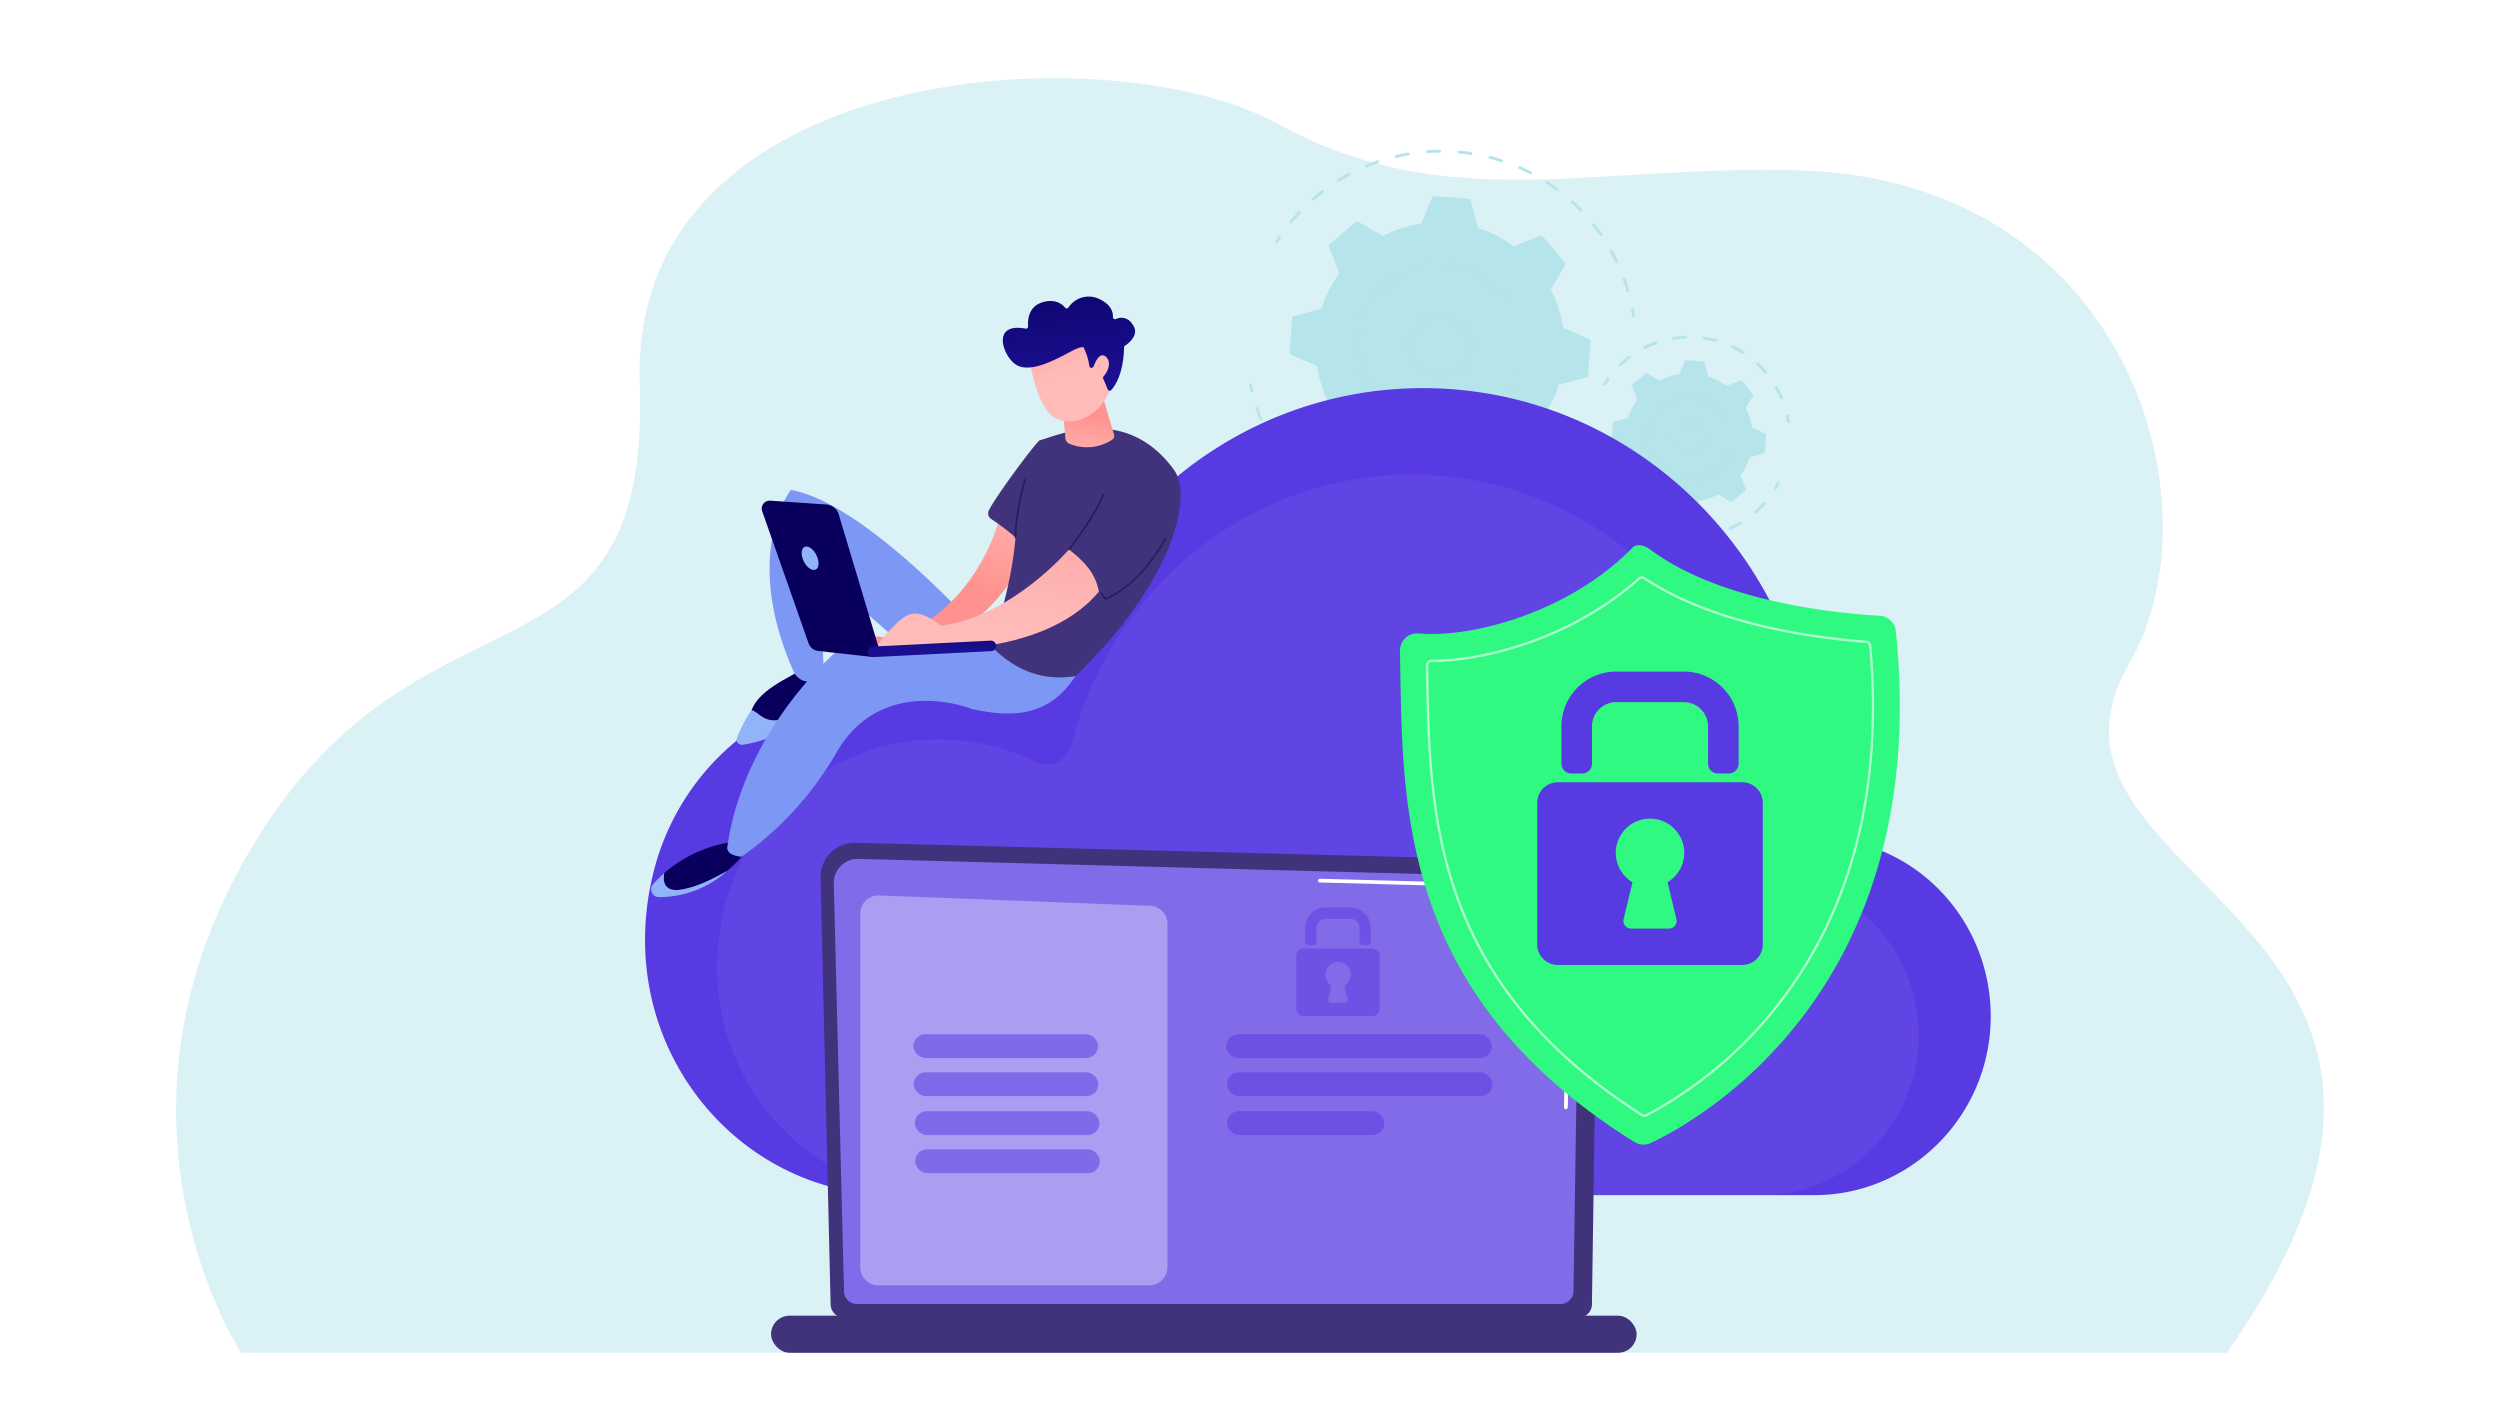 <svg xmlns="http://www.w3.org/2000/svg" xmlns:xlink="http://www.w3.org/1999/xlink" width="523" height="295" viewBox="0 0 523 295">
  <defs>
    <filter id="Rectángulo_34122" x="0" y="0" width="523" height="295" filterUnits="userSpaceOnUse">
      <feOffset dy="3" input="SourceAlpha"/>
      <feGaussianBlur stdDeviation="3" result="blur"/>
      <feFlood flood-opacity="0.161"/>
      <feComposite operator="in" in2="blur"/>
      <feComposite in="SourceGraphic"/>
    </filter>
    <linearGradient id="linear-gradient" x1="5.381" y1="0.417" x2="6.04" y2="1.226" gradientUnits="objectBoundingBox">
      <stop offset="0" stop-color="#09005d"/>
      <stop offset="1" stop-color="#1a0f91"/>
    </linearGradient>
    <linearGradient id="linear-gradient-2" x1="7.783" y1="0.26" x2="9.144" y2="1.995" xlink:href="#linear-gradient"/>
    <linearGradient id="linear-gradient-3" x1="1.61" y1="0.212" x2="1.158" y2="0.899" gradientUnits="objectBoundingBox">
      <stop offset="0" stop-color="#febbba"/>
      <stop offset="1" stop-color="#ff928e"/>
    </linearGradient>
    <linearGradient id="linear-gradient-4" x1="0.755" y1="0.791" x2="1.452" y2="-1.379" xlink:href="#linear-gradient-3"/>
    <linearGradient id="linear-gradient-5" x1="-2.192" y1="1.062" x2="-2.081" y2="0.1" xlink:href="#linear-gradient-3"/>
    <linearGradient id="linear-gradient-6" x1="-0.618" y1="0.82" x2="-0.929" y2="-0.114" xlink:href="#linear-gradient-3"/>
    <linearGradient id="linear-gradient-7" x1="-0.349" y1="-0.467" x2="-0.172" y2="0.954" xlink:href="#linear-gradient"/>
    <linearGradient id="linear-gradient-8" x1="-8.072" y1="2.058" x2="-9.545" y2="-0.895" xlink:href="#linear-gradient-3"/>
    <linearGradient id="linear-gradient-9" x1="3.36" y1="0.5" x2="4.36" y2="0.5" xlink:href="#linear-gradient"/>
    <linearGradient id="linear-gradient-10" x1="2.391" y1="-0.604" x2="1.651" y2="0.973" xlink:href="#linear-gradient"/>
  </defs>
  <g id="Grupo_84783" data-name="Grupo 84783" transform="translate(-1746 7155)">
    <g transform="matrix(1, 0, 0, 1, 1746, -7155)" filter="url(#Rectángulo_34122)">
      <rect id="Rectángulo_34122-2" data-name="Rectángulo 34122" width="505" height="277" rx="20" transform="translate(9 6)" fill="#fff"/>
    </g>
    <g id="Grupo_82934" data-name="Grupo 82934" transform="translate(1447.176 -7578.677)">
      <g id="Grupo_82935" data-name="Grupo 82935" transform="translate(335.67 440.034)">
        <path id="Trazado_120718" data-name="Trazado 120718" d="M242.831,472.556s-32.449-49.094,2.891-106.854,82.806-28.713,80.508-95.94,98.1-73.747,133.573-54.254,66.8,8.326,109.177,9.686c68.725,2.205,87.963,70.017,68.909,103.018-27.035,46.823,84.693,52.329,20.379,144.343Z" transform="translate(-229.229 -205.912)" fill="#daf1f5"/>
      </g>
      <g id="Grupo_82922" data-name="Grupo 82922" transform="translate(560.136 455)">
        <g id="Grupo_82917" data-name="Grupo 82917" transform="translate(0 0)">
          <g id="Grupo_82914" data-name="Grupo 82914" transform="translate(0 48.872)">
            <path id="Trazado_120810" data-name="Trazado 120810" d="M2365.189,1113.9a.3.3,0,0,1-.266-.452q.294-.529.57-1.064a.3.3,0,1,1,.541.279q-.281.544-.579,1.08A.3.3,0,0,1,2365.189,1113.9Z" transform="translate(-2289.389 -1101.688)" fill="#b5e4eb"/>
            <path id="Trazado_120811" data-name="Trazado 120811" d="M1583.171,1078.528q-.27,0-.539,0a.3.3,0,0,1,0-.608h0c.787.011,1.582,0,2.368-.038a.309.309,0,0,1,.318.29.3.3,0,0,1-.29.318C1584.417,1078.514,1583.79,1078.528,1583.171,1078.528Zm-4.4-.237-.033,0c-.795-.086-1.6-.2-2.381-.328a.3.3,0,0,1,.1-.6c.774.13,1.563.239,2.346.323a.3.3,0,0,1-.032.607Zm10.114-.163a.3.3,0,0,1-.042-.606c.779-.11,1.564-.244,2.334-.4a.3.3,0,0,1,.12.6c-.782.158-1.579.294-2.369.405A.288.288,0,0,1,1588.881,1078.128Zm-16.265-.984a.306.306,0,0,1-.079-.01c-.771-.206-1.546-.437-2.3-.688a.3.3,0,0,1,.191-.578c.746.247,1.509.475,2.268.678a.3.3,0,0,1-.078.6Zm22.376-.364a.3.3,0,0,1-.088-.6c.754-.229,1.509-.482,2.245-.753a.3.3,0,1,1,.21.571c-.747.275-1.514.533-2.279.765A.305.305,0,0,1,1594.992,1076.78Zm-28.28-1.711a.3.3,0,0,1-.123-.026c-.731-.322-1.461-.67-2.169-1.034a.3.3,0,1,1,.278-.541c.7.358,1.416.7,2.137,1.018a.3.3,0,0,1-.123.583Zm34.111-.561a.3.3,0,0,1-.132-.579c.708-.341,1.415-.708,2.1-1.091a.3.3,0,0,1,.3.532c-.7.389-1.416.761-2.135,1.107A.3.3,0,0,1,1600.823,1074.508Zm-39.622-2.4a.3.3,0,0,1-.164-.048c-.672-.431-1.339-.887-1.984-1.356a.3.3,0,1,1,.358-.492c.635.462,1.292.911,1.954,1.336a.3.3,0,0,1-.165.56Zm45.033-.748a.3.3,0,0,1-.173-.555c.647-.447,1.29-.918,1.91-1.4a.3.3,0,1,1,.374.48c-.63.49-1.282.969-1.939,1.423A.3.3,0,0,1,1606.234,1071.363Zm-50.022-3.025a.3.3,0,0,1-.2-.076c-.6-.527-1.185-1.08-1.752-1.645a.3.3,0,1,1,.429-.431c.559.556,1.14,1.1,1.727,1.62a.3.3,0,0,1-.2.532Zm54.889-.913a.3.3,0,0,1-.209-.526c.573-.54,1.136-1.1,1.675-1.674a.3.3,0,1,1,.443.418c-.547.579-1.119,1.151-1.7,1.7A.3.3,0,0,1,1611.1,1067.425Zm-59.246-3.579a.3.3,0,0,1-.234-.11c-.51-.612-1.009-1.248-1.484-1.891a.3.3,0,1,1,.49-.362c.468.633.959,1.26,1.462,1.863a.3.3,0,0,1-.234.5Zm63.458-1.048a.3.3,0,0,1-.24-.491c.485-.623.955-1.265,1.4-1.91a.3.3,0,0,1,.5.345c-.451.655-.929,1.308-1.421,1.939A.3.3,0,0,1,1615.314,1062.8Zm-67.083-4.053a.3.3,0,0,1-.261-.148c-.412-.687-.808-1.392-1.176-2.1a.3.3,0,1,1,.539-.282c.363.694.753,1.389,1.159,2.065a.3.3,0,0,1-.261.461Zm-2.8-5.6a.3.3,0,0,1-.282-.19c-.3-.741-.583-1.5-.838-2.253a.3.3,0,1,1,.577-.195c.251.742.529,1.488.826,2.219a.3.3,0,0,1-.282.419Z" transform="translate(-1542.965 -1045.371)" fill="#b5e4eb"/>
            <path id="Trazado_120812" data-name="Trazado 120812" d="M1530.124,997.541a.3.3,0,0,1-.3-.235q-.14-.6-.262-1.2a.3.3,0,0,1,.6-.121q.12.591.259,1.179a.3.3,0,0,1-.227.366A.318.318,0,0,1,1530.124,997.541Z" transform="translate(-1529.559 -995.744)" fill="#b5e4eb"/>
          </g>
          <g id="Grupo_82915" data-name="Grupo 82915" transform="translate(5.419)">
            <path id="Trazado_120813" data-name="Trazado 120813" d="M1589.826,655.919a.3.3,0,0,1-.257-.466q.326-.517.668-1.027a.3.3,0,1,1,.505.339q-.338.5-.659,1.012A.3.3,0,0,1,1589.826,655.919Z" transform="translate(-1589.522 -636.279)" fill="#b5e4eb"/>
            <path id="Trazado_120814" data-name="Trazado 120814" d="M1694.617,484.833a.3.3,0,0,1-.292-.219c-.232-.793-.493-1.589-.774-2.366a.3.3,0,1,1,.572-.207c.286.789.55,1.6.786,2.4a.3.3,0,0,1-.292.39Zm-2.358-6.142a.3.3,0,0,1-.275-.172c-.359-.746-.745-1.49-1.148-2.21a.3.3,0,1,1,.531-.3c.409.73.8,1.485,1.165,2.243a.3.3,0,0,1-.274.436Zm-3.323-5.678a.3.3,0,0,1-.25-.13c-.473-.676-.975-1.347-1.49-1.995a.3.3,0,1,1,.476-.379c.523.658,1.032,1.339,1.512,2.025a.3.3,0,0,1-.249.479Zm-64.752-2.656a.3.3,0,0,1-.234-.5c.534-.643,1.1-1.28,1.673-1.894a.3.3,0,1,1,.444.417c-.568.6-1.122,1.233-1.648,1.866A.3.3,0,0,1,1624.184,470.358Zm60.559-2.414a.3.3,0,0,1-.218-.092c-.573-.591-1.174-1.174-1.787-1.732a.3.3,0,1,1,.41-.45c.622.567,1.232,1.158,1.813,1.758a.3.3,0,0,1-.218.516Zm-55.965-2.295a.3.3,0,0,1-.2-.533c.633-.553,1.29-1.093,1.954-1.6a.3.3,0,1,1,.372.482c-.654.5-1.3,1.036-1.925,1.581A.3.3,0,0,1,1628.778,465.649Zm51.021-2.041a.3.3,0,0,1-.181-.06c-.663-.493-1.35-.971-2.042-1.421a.3.3,0,1,1,.332-.51c.7.457,1.4.943,2.073,1.443a.3.3,0,0,1-.182.549Zm-45.734-1.878a.3.3,0,0,1-.161-.562c.712-.443,1.447-.87,2.186-1.269a.3.3,0,1,1,.289.535c-.728.393-1.453.814-2.154,1.25A.3.3,0,0,1,1634.065,461.73Zm40.153-1.6a.3.3,0,0,1-.139-.034c-.734-.378-1.489-.739-2.246-1.071a.3.3,0,0,1,.245-.557c.768.338,1.535.7,2.28,1.088a.3.3,0,0,1-.14.575Zm-34.3-1.411a.3.3,0,0,1-.117-.585c.773-.321,1.568-.623,2.363-.9a.3.3,0,0,1,.2.575c-.783.27-1.567.568-2.328.884A.306.306,0,0,1,1639.915,458.717Zm28.233-1.12a.3.3,0,0,1-.094-.015c-.785-.255-1.59-.488-2.39-.694a.3.3,0,0,1,.151-.59c.813.21,1.629.447,2.426.705a.3.3,0,0,1-.094.594Zm-21.973-.9a.3.3,0,0,1-.069-.6c.818-.193,1.652-.362,2.477-.5a.3.3,0,0,1,.1.6c-.813.139-1.634.306-2.44.5A.311.311,0,0,1,1646.174,456.694Zm15.573-.614a.3.3,0,0,1-.046,0c-.817-.125-1.648-.227-2.472-.3a.3.3,0,1,1,.055-.606c.835.076,1.679.179,2.508.306a.3.3,0,0,1-.046.6Zm-9.069-.373a.3.3,0,0,1-.021-.608c.836-.059,1.685-.092,2.525-.1h0a.3.3,0,0,1,0,.609c-.828.007-1.665.04-2.488.1Z" transform="translate(-1620.774 -455)" fill="#b5e4eb"/>
            <path id="Trazado_120815" data-name="Trazado 120815" d="M2414.223,824.218a.3.3,0,0,1-.3-.257q-.093-.6-.2-1.19a.3.3,0,1,1,.6-.112q.112.6.207,1.208a.3.3,0,0,1-.254.348A.321.321,0,0,1,2414.223,824.218Z" transform="translate(-2339.224 -789.205)" fill="#b5e4eb"/>
          </g>
          <g id="Grupo_82916" data-name="Grupo 82916" transform="translate(8.449 9.723)">
            <path id="Trazado_120816" data-name="Trazado 120816" d="M1686.051,592.961a.489.489,0,0,0-.292-.486l-5.455-2.37a25.907,25.907,0,0,0-2.6-7.981l3.01-5.125a.488.488,0,0,0-.05-.565l-4.637-5.421a.489.489,0,0,0-.551-.137l-5.529,2.18a25.908,25.908,0,0,0-7.483-3.8l-1.5-5.756a.489.489,0,0,0-.435-.364l-7.112-.554a.488.488,0,0,0-.486.292l-2.37,5.455a25.909,25.909,0,0,0-7.981,2.6l-5.125-3.01a.488.488,0,0,0-.565.05l-5.421,4.637a.488.488,0,0,0-.137.551l2.18,5.529a25.907,25.907,0,0,0-3.8,7.482l-5.756,1.5a.488.488,0,0,0-.364.435l-.554,7.112a.488.488,0,0,0,.292.486l5.455,2.37a25.9,25.9,0,0,0,2.6,7.981l-3.01,5.125a.489.489,0,0,0,.05.565l4.637,5.421a.488.488,0,0,0,.551.137l5.529-2.18a25.9,25.9,0,0,0,7.483,3.8l1.5,5.756a.488.488,0,0,0,.435.364l7.112.554a.489.489,0,0,0,.486-.292l2.369-5.454a25.907,25.907,0,0,0,7.981-2.6l5.125,3.01a.488.488,0,0,0,.565-.05l5.421-4.637a.489.489,0,0,0,.137-.551l-2.18-5.529a25.909,25.909,0,0,0,3.8-7.483l5.756-1.5a.488.488,0,0,0,.364-.435Z" transform="translate(-1623.044 -562.58)" fill="#b5e4eb"/>
            <path id="Trazado_120817" data-name="Trazado 120817" d="M1903.289,849.6a6.81,6.81,0,1,1,1.16-.1A6.875,6.875,0,0,1,1903.289,849.6Zm.027-12.671a5.937,5.937,0,0,0-1,.086,5.878,5.878,0,1,0,4.387,1h0A5.835,5.835,0,0,0,1903.316,836.927Z" transform="translate(-1871.799 -811.301)" fill="#b5e4eb" opacity="0.7"/>
            <path id="Trazado_120818" data-name="Trazado 120818" d="M1792.131,751q-.7,0-1.4-.055a17.672,17.672,0,0,1-16.3-17.587q0-.7.055-1.4a17.669,17.669,0,0,1,31.042-10.113,17.772,17.772,0,0,1,2.13,3.1l-.8.434a16.848,16.848,0,0,0-2.021-2.941,16.756,16.756,0,0,0-29.439,9.59q-.052.667-.052,1.329a16.759,16.759,0,0,0,32.644,5.308l.866.29A17.681,17.681,0,0,1,1792.131,751Z" transform="translate(-1760.75 -701.823)" fill="#b5e4eb" opacity="0.7"/>
          </g>
        </g>
        <g id="Grupo_82921" data-name="Grupo 82921" transform="translate(71.33 38.901)">
          <g id="Grupo_82918" data-name="Grupo 82918" transform="translate(0 25.087)">
            <path id="Trazado_120819" data-name="Trazado 120819" d="M2744.924,1224.491a.3.3,0,0,1-.261-.459c.2-.345.4-.7.581-1.049a.3.3,0,1,1,.541.279c-.186.361-.387.724-.6,1.079A.3.3,0,0,1,2744.924,1224.491Z" transform="translate(-2706.134 -1217.412)" fill="#b5e4eb"/>
            <path id="Trazado_120820" data-name="Trazado 120820" d="M2354.706,1229.855h-.024a21.514,21.514,0,0,1-2.464-.339.3.3,0,1,1,.118-.6,20.778,20.778,0,0,0,2.394.33.3.3,0,0,1-.023.608Zm3.979-.065a.3.3,0,0,1-.033-.607,20.8,20.8,0,0,0,2.382-.408.3.3,0,1,1,.138.593,21.313,21.313,0,0,1-2.452.421Zm-10.223-1.409a.31.31,0,0,1-.115-.022,21.345,21.345,0,0,1-2.245-1.07.3.3,0,0,1,.294-.533,20.679,20.679,0,0,0,2.181,1.04.3.3,0,0,1-.115.586Zm16.415-.273a.3.3,0,0,1-.125-.582,20.512,20.512,0,0,0,2.145-1.114.3.3,0,1,1,.312.522,21.211,21.211,0,0,1-2.208,1.147A.3.3,0,0,1,2364.877,1228.108Zm-21.912-3.029a.3.3,0,0,1-.195-.071,21.451,21.451,0,0,1-1.813-1.7.3.3,0,1,1,.442-.419,20.811,20.811,0,0,0,1.761,1.654.3.3,0,0,1-.2.538Zm27.3-.459a.3.3,0,0,1-.2-.531l.179-.161a20.939,20.939,0,0,0,1.53-1.548.3.3,0,0,1,.455.4,21.5,21.5,0,0,1-1.574,1.594l-.183.166A.3.3,0,0,1,2370.261,1224.62Zm-31.538-4.353a.3.3,0,0,1-.257-.14,21.138,21.138,0,0,1-1.216-2.171.3.3,0,0,1,.547-.266,20.586,20.586,0,0,0,1.182,2.108.3.3,0,0,1-.092.42A.3.3,0,0,1,2338.723,1220.268Z" transform="translate(-2335.553 -1212.592)" fill="#b5e4eb"/>
            <path id="Trazado_120821" data-name="Trazado 120821" d="M2319.371,1164.785a.3.3,0,0,1-.294-.226c-.1-.4-.2-.8-.281-1.2a.3.3,0,0,1,.6-.121c.08.39.171.782.273,1.167a.3.3,0,0,1-.216.372A.317.317,0,0,1,2319.371,1164.785Z" transform="translate(-2318.79 -1162.992)" fill="#b5e4eb"/>
          </g>
          <g id="Grupo_82919" data-name="Grupo 82919" transform="translate(2.784)">
            <path id="Trazado_120822" data-name="Trazado 120822" d="M2349.892,983.833a.3.3,0,0,1-.257-.467c.218-.347.45-.692.688-1.025a.3.3,0,0,1,.5.354c-.231.324-.456.658-.668,1A.3.3,0,0,1,2349.892,983.833Z" transform="translate(-2349.588 -973.466)" fill="#b5e4eb"/>
            <path id="Trazado_120823" data-name="Trazado 120823" d="M2419.508,898.747a.3.3,0,0,1-.281-.185,20.359,20.359,0,0,0-1.055-2.13.3.3,0,0,1,.529-.3,21.212,21.212,0,0,1,1.086,2.194.3.3,0,0,1-.28.423Zm-3.32-5.368a.3.3,0,0,1-.231-.107q-.233-.274-.477-.541c-.372-.407-.763-.8-1.165-1.179a.3.3,0,0,1,.416-.445c.413.387.816.795,1.2,1.214q.251.275.491.557a.3.3,0,0,1-.232.5Zm-30.4-1.561a.3.3,0,0,1-.21-.524q.185-.176.374-.349c.475-.434.976-.851,1.487-1.239a.3.3,0,0,1,.368.484c-.5.378-.983.783-1.445,1.2q-.184.168-.364.34A.3.3,0,0,1,2385.791,891.818Zm25.633-2.58a.3.3,0,0,1-.162-.047,20.611,20.611,0,0,0-2.078-1.151.3.3,0,1,1,.263-.549,21.241,21.241,0,0,1,2.14,1.185.3.3,0,0,1-.163.562Zm-20.47-1.051a.3.3,0,0,1-.136-.577,21.272,21.272,0,0,1,2.251-.961.3.3,0,0,1,.206.573,20.6,20.6,0,0,0-2.187.933A.3.3,0,0,1,2390.954,888.187Zm14.688-1.473a.311.311,0,0,1-.079-.01,20.751,20.751,0,0,0-2.329-.477.3.3,0,0,1-.257-.345.3.3,0,0,1,.345-.257,21.353,21.353,0,0,1,2.4.491.3.3,0,0,1-.078.6Zm-8.676-.445a.3.3,0,0,1-.047-.6,21.412,21.412,0,0,1,2.435-.243.3.3,0,1,1,.025.608,20.8,20.8,0,0,0-2.366.236A.306.306,0,0,1,2396.966,886.269Z" transform="translate(-2382.242 -885.421)" fill="#b5e4eb"/>
            <path id="Trazado_120824" data-name="Trazado 120824" d="M2772.2,1069.337a.3.3,0,0,1-.3-.257c-.061-.393-.135-.79-.219-1.178a.3.3,0,1,1,.595-.128c.086.4.162.808.225,1.213a.3.3,0,0,1-.254.348A.316.316,0,0,1,2772.2,1069.337Z" transform="translate(-2733.524 -1051.074)" fill="#b5e4eb"/>
          </g>
          <g id="Grupo_82920" data-name="Grupo 82920" transform="translate(4.488 5.124)">
            <path id="Trazado_120825" data-name="Trazado 120825" d="M2400.811,957.726a.251.251,0,0,0-.15-.25l-2.8-1.217a13.3,13.3,0,0,0-1.334-4.1l1.546-2.632a.251.251,0,0,0-.026-.29l-2.382-2.784a.251.251,0,0,0-.283-.07l-2.84,1.12a13.311,13.311,0,0,0-3.844-1.953l-.769-2.957a.251.251,0,0,0-.223-.187l-3.653-.285a.251.251,0,0,0-.25.15l-1.217,2.8a13.3,13.3,0,0,0-4.1,1.334l-2.632-1.546a.251.251,0,0,0-.291.026l-2.784,2.382a.251.251,0,0,0-.07.283l1.12,2.84a13.308,13.308,0,0,0-1.953,3.844l-2.957.768a.251.251,0,0,0-.187.223l-.285,3.653a.251.251,0,0,0,.15.25l2.8,1.217a13.3,13.3,0,0,0,1.334,4.1l-1.546,2.632a.251.251,0,0,0,.026.29l2.382,2.785a.251.251,0,0,0,.283.07l2.84-1.12a13.3,13.3,0,0,0,3.844,1.953l.768,2.957a.251.251,0,0,0,.223.187l3.653.285a.251.251,0,0,0,.25-.15l1.217-2.8a13.306,13.306,0,0,0,4.1-1.334l2.633,1.546a.251.251,0,0,0,.29-.026l2.784-2.382a.251.251,0,0,0,.071-.283l-1.12-2.84a13.309,13.309,0,0,0,1.953-3.844l2.957-.768a.251.251,0,0,0,.187-.223Z" transform="translate(-2368.446 -942.12)" fill="#b5e4eb"/>
            <path id="Trazado_120826" data-name="Trazado 120826" d="M2510.171,1087.54a3.722,3.722,0,1,1,.634-.054A3.737,3.737,0,0,1,2510.171,1087.54Zm.012-6.507a2.795,2.795,0,1,0,1.612.513h0A2.781,2.781,0,0,0,2510.183,1081.033Z" transform="translate(-2493.996 -1067.646)" fill="#b5e4eb" opacity="0.7"/>
            <path id="Trazado_120827" data-name="Trazado 120827" d="M2453.119,1036.938q-.367,0-.737-.029a9.3,9.3,0,1,1,7.788-15.314l.078.092a9.372,9.372,0,0,1,.958,1.387l0,.006.012.022.021.038.012.021.036.066-.8.434a8.458,8.458,0,0,0-1.011-1.472h0a8.384,8.384,0,1,0,1.578,8.121l.866.29a9.305,9.305,0,0,1-8.8,6.339Z" transform="translate(-2436.999 -1011.455)" fill="#b5e4eb" opacity="0.7"/>
          </g>
        </g>
      </g>
      <g id="Grupo_82923" data-name="Grupo 82923" transform="translate(433.768 504.875)">
        <path id="Trazado_120828" data-name="Trazado 120828" d="M465.366,1347.35a51.654,51.654,0,0,1,73.008-34.931,6,6,0,0,0,8.468-4.005c9.155-36.384,41.374-63.263,79.719-63.263,45.468,0,82.327,37.792,82.327,84.412,0,1.237-.024,2.928-.045,4.55.161,3.486,1.646,4.966,3.862,5.338,17.814,1.9,31.814,16.959,32.591,35.531.892,21.325-16.036,38.993-36.853,38.993H515.886C482.923,1413.975,457.114,1382.57,465.366,1347.35Z" transform="translate(-463.815 -1245.151)" fill="#583ae2"/>
        <path id="Trazado_120829" data-name="Trazado 120829" d="M614.239,1515.159a46.12,46.12,0,0,1,65.187-31.189,5.353,5.353,0,0,0,7.561-3.576c8.174-32.486,36.942-56.485,71.178-56.485,40.6,0,73.507,33.744,73.507,75.369,0,1.1-.022,2.614-.041,4.063.144,3.113,1.469,4.434,3.448,4.766,15.906,1.7,28.406,15.142,29.1,31.724.8,19.04-14.318,34.815-32.905,34.815H659.347C629.915,1574.645,606.871,1546.606,614.239,1515.159Z" transform="translate(-597.775 -1405.822)" fill="#826be9" opacity="0.21"/>
      </g>
      <g id="Grupo_82928" data-name="Grupo 82928" transform="translate(460.13 599.985)">
        <path id="Trazado_120830" data-name="Trazado 120830" d="M828.755,2281.712a2.847,2.847,0,0,0,2.84,2.838H985.183a2.847,2.847,0,0,0,2.84-2.838l1.278-88.262a4.946,4.946,0,0,0-5.208-4.379l-150.1-3.884a7.157,7.157,0,0,0-7.344,7.32Z" transform="translate(-816.296 -2185.186)" fill="#40327b"/>
        <path id="Trazado_120831" data-name="Trazado 120831" d="M856.2,2308.889a2.7,2.7,0,0,0,2.687,2.687h147.232a2.7,2.7,0,0,0,2.687-2.687l1.206-80.125a6.612,6.612,0,0,0-6.932-6.452l-143.859-3.86a5.03,5.03,0,0,0-5.161,5.148Z" transform="translate(-840.94 -2215.084)" fill="#826be9"/>
        <g id="Grupo_82924" data-name="Grupo 82924" transform="translate(114.435 7.522)">
          <path id="Trazado_120832" data-name="Trazado 120832" d="M2364.3,2671.369h0a.394.394,0,0,1-.39-.4l.1-6.5a.394.394,0,0,1,.394-.388h0a.394.394,0,0,1,.39.4l-.1,6.5A.394.394,0,0,1,2364.3,2671.369Z" transform="translate(-2312.454 -2623.151)" fill="#fff"/>
          <path id="Trazado_120833" data-name="Trazado 120833" d="M1907.469,2291.822h-.006a.393.393,0,0,1-.388-.4l.365-24.888a4.675,4.675,0,0,0-1.334-3.5,6.578,6.578,0,0,0-4.352-1.485l-45.981-1.233a.394.394,0,0,1-.383-.4.377.377,0,0,1,.4-.383l45.953,1.233a7.23,7.23,0,0,1,4.9,1.7,5.435,5.435,0,0,1,1.576,4.073l-.365,24.9A.393.393,0,0,1,1907.469,2291.822Z" transform="translate(-1855.391 -2259.528)" fill="#fff"/>
        </g>
        <rect id="Rectángulo_34326" data-name="Rectángulo 34326" width="181.073" height="7.755" rx="3.878" transform="translate(181.073 106.691) rotate(180)" fill="#40327b"/>
        <path id="Trazado_120834" data-name="Trazado 120834" d="M969.336,2375.652H912.647a3.784,3.784,0,0,1-3.784-3.784v-74a3.785,3.785,0,0,1,3.929-3.782l56.688,2.169a3.784,3.784,0,0,1,3.64,3.782v71.826A3.784,3.784,0,0,1,969.336,2375.652Z" transform="translate(-890.196 -2283.068)" fill="#ab9df1"/>
        <g id="Grupo_82925" data-name="Grupo 82925" transform="translate(29.775 40.049)">
          <rect id="Rectángulo_34327" data-name="Rectángulo 34327" width="38.629" height="4.99" rx="2.495" fill="#583ae2" opacity="0.51"/>
          <rect id="Rectángulo_34328" data-name="Rectángulo 34328" width="38.629" height="4.99" rx="2.495" transform="translate(0.076 7.969)" fill="#583ae2" opacity="0.51"/>
          <rect id="Rectángulo_34329" data-name="Rectángulo 34329" width="38.629" height="4.99" rx="2.495" transform="translate(0.302 16.105)" fill="#583ae2" opacity="0.51"/>
          <rect id="Rectángulo_34330" data-name="Rectángulo 34330" width="38.629" height="4.99" rx="2.495" transform="translate(0.378 24.074)" fill="#583ae2" opacity="0.51"/>
        </g>
        <g id="Grupo_82927" data-name="Grupo 82927" transform="translate(95.217 13.551)">
          <rect id="Rectángulo_34331" data-name="Rectángulo 34331" width="55.537" height="4.99" rx="2.495" transform="translate(0 26.492)" fill="#583ae2" opacity="0.51"/>
          <rect id="Rectángulo_34332" data-name="Rectángulo 34332" width="55.537" height="4.99" rx="2.495" transform="translate(0.172 34.467)" fill="#583ae2" opacity="0.51"/>
          <rect id="Rectángulo_34333" data-name="Rectángulo 34333" width="32.908" height="4.99" rx="2.495" transform="translate(0.172 42.603)" fill="#583ae2" opacity="0.51"/>
          <g id="Grupo_82926" data-name="Grupo 82926" transform="translate(14.644)" opacity="0.51">
            <path id="Trazado_120835" data-name="Trazado 120835" d="M1841.671,2327.009h-.846a.76.76,0,0,1-.76-.76v-2.892a1.874,1.874,0,0,0-1.874-1.874h-5.242a1.874,1.874,0,0,0-1.874,1.874v2.892a.76.76,0,0,1-.76.76h-.846a.76.76,0,0,1-.76-.76v-2.892a4.241,4.241,0,0,1,4.241-4.241h5.242a4.241,4.241,0,0,1,4.241,4.241v2.892A.761.761,0,0,1,1841.671,2327.009Z" transform="translate(-1826.833 -2319.116)" fill="#583ae2"/>
            <path id="Trazado_120836" data-name="Trazado 120836" d="M1826.067,2403.874h-14.3a1.587,1.587,0,0,0-1.587,1.587v10.975a1.587,1.587,0,0,0,1.587,1.586h14.3a1.587,1.587,0,0,0,1.587-1.586v-10.975A1.587,1.587,0,0,0,1826.067,2403.874Zm-5.1,10.607a.588.588,0,0,1-.572.725h-2.949a.588.588,0,0,1-.572-.725l.688-2.865a2.651,2.651,0,1,1,2.716,0Z" transform="translate(-1810.18 -2395.298)" fill="#583ae2"/>
          </g>
        </g>
      </g>
      <g id="Grupo_82931" data-name="Grupo 82931" transform="translate(591.682 537.733)">
        <g id="Grupo_82929" data-name="Grupo 82929" transform="translate(0)">
          <path id="Trazado_120837" data-name="Trazado 120837" d="M1879.75,1389.815a3.607,3.607,0,0,1,2.788-.96c10.952.985,31.385-4.29,44.739-17.954.927-.949,2.617-.413,3.68.382,14.852,11.1,39.47,13.4,48.016,13.869a3.606,3.606,0,0,1,3.385,3.23c7.772,75.064-41.1,102.264-51.238,107.065a3.615,3.615,0,0,1-3.453-.2c-50.519-31.468-48.358-72.391-49.057-102.713A3.611,3.611,0,0,1,1879.75,1389.815Z" transform="translate(-1878.608 -1370.395)" fill="#2ff980"/>
          <path id="Trazado_120838" data-name="Trazado 120838" d="M1984.432,1555.527a1.2,1.2,0,0,1-.648-.189c-19.368-12.381-31.991-27.183-38.591-45.251-5.895-16.137-6.183-32.569-6.438-47.066l-.035-1.933a1.182,1.182,0,0,1,.341-.857,1.2,1.2,0,0,1,.86-.359h0c11.994,0,30-5.3,43.2-17.128a1.2,1.2,0,0,1,1.46-.105c14.508,9.627,35.2,12.43,46.249,13.244a1.192,1.192,0,0,1,1.1,1.09c2.567,29.289-3.525,54.056-18.106,73.613a86.909,86.909,0,0,1-28.852,24.811h0A1.193,1.193,0,0,1,1984.432,1555.527Zm.32-.569.112.219-.112-.219a86.4,86.4,0,0,0,28.682-24.667c14.508-19.458,20.567-44.111,18.011-73.276a.7.7,0,0,0-.649-.642c-11.093-.818-31.883-3.636-46.484-13.324a.7.7,0,0,0-.86.062c-13.3,11.919-31.442,17.253-43.52,17.253h0a.713.713,0,0,0-.519.213.692.692,0,0,0-.2.5l.035,1.933c.254,14.459.542,30.847,6.408,46.907,6.562,17.963,19.12,32.684,38.394,45A.709.709,0,0,0,1984.753,1554.958Z" transform="translate(-1933.288 -1435.928)" fill="#fff" opacity="0.61"/>
        </g>
        <g id="Grupo_82930" data-name="Grupo 82930" transform="translate(28.732 26.439)" style="isolation: isolate">
          <path id="Trazado_120839" data-name="Trazado 120839" d="M2287.542,1684.245h-2.284a2.054,2.054,0,0,1-2.054-2.054v-7.808a5.061,5.061,0,0,0-5.061-5.061h-14.156a5.061,5.061,0,0,0-5.061,5.061v7.808a2.054,2.054,0,0,1-2.054,2.054h-2.285a2.054,2.054,0,0,1-2.054-2.054v-7.808a11.454,11.454,0,0,1,11.453-11.454h14.156a11.453,11.453,0,0,1,11.454,11.454v7.808A2.054,2.054,0,0,1,2287.542,1684.245Z" transform="translate(-2247.47 -1662.929)" fill="#583ae2"/>
          <path id="Trazado_120840" data-name="Trazado 120840" d="M2239.422,1919.172H2200.8a4.285,4.285,0,0,0-4.285,4.285v29.638a4.285,4.285,0,0,0,4.285,4.285h38.618a4.285,4.285,0,0,0,4.285-4.285v-29.638A4.285,4.285,0,0,0,2239.422,1919.172Zm-13.784,28.645a1.587,1.587,0,0,1-1.543,1.958h-7.964a1.588,1.588,0,0,1-1.544-1.958l1.858-7.735a7.159,7.159,0,1,1,7.334,0Z" transform="translate(-2196.519 -1896.013)" fill="#583ae2"/>
        </g>
      </g>
      <g id="Grupo_82933" data-name="Grupo 82933" transform="translate(435.037 485.677)">
        <path id="Trazado_120841" data-name="Trazado 120841" d="M683.285,1811.972s3.5.185,3.931,7.389c0,0-8.119,7.279-19.087,9.011-.823.13,1.151-5.621,1.448-6.4C670.989,1818.266,675.437,1815.879,683.285,1811.972Z" transform="translate(-648.546 -1735.424)" fill="url(#linear-gradient)"/>
        <path id="Trazado_120842" data-name="Trazado 120842" d="M770.731,1483.305h-7.389s-22.679-25.046-37.553-27.573c0,0-10.354,13.217.551,37.912a3.6,3.6,0,0,0,5.161,1.7,2.955,2.955,0,0,0,1.179-1.406l-.877-21.085s19.345,16.919,22.707,20.184S774.966,1494.312,770.731,1483.305Z" transform="translate(-696.558 -1415.228)" fill="#7d97f4"/>
        <path id="Trazado_120843" data-name="Trazado 120843" d="M502.626,2189.094a27.782,27.782,0,0,1,15.152-6.631l2.409,1.473a26.239,26.239,0,0,1-4.342,4.658c-2.579,1.5-6.561,3.526-9.862,3.966C502.773,2192.989,502.3,2191.049,502.626,2189.094Z" transform="translate(-499.889 -2068.43)" fill="url(#linear-gradient-2)"/>
        <path id="Trazado_120844" data-name="Trazado 120844" d="M656.3,1877.837c1.908.617,2.747,3.32,7.587,1.532a42.848,42.848,0,0,0,9.955-5.245c.04.349.074.712.1,1.1,0,0-8.561,8.143-19.529,9.875a1.092,1.092,0,0,1-1.179-1.471A27.535,27.535,0,0,1,656.3,1877.837Z" transform="translate(-635.271 -1791.289)" fill="#91b3fa"/>
        <path id="Trazado_120845" data-name="Trazado 120845" d="M476.756,2245.884a25.544,25.544,0,0,1,2.333-2.317c-.326,1.956.147,3.9,3.357,3.467,3.3-.44,7.283-2.468,9.862-3.966a21.319,21.319,0,0,1-14.357,5.51A1.628,1.628,0,0,1,476.756,2245.884Z" transform="translate(-476.351 -2122.903)" fill="#91b3fa"/>
        <path id="Trazado_120846" data-name="Trazado 120846" d="M691.67,1781.1l-34.6.375s-19.76,16.349-23.344,41.278c0,0-.595,1.833,2.977,2.147a68.6,68.6,0,0,0,19.737-21.6c9.551-16.915,28.474-9.3,28.474-9.3,9.091,2.006,16.327,1.26,21.622-6.889Z" transform="translate(-617.768 -1707.672)" fill="#7d97f4"/>
        <path id="Trazado_120847" data-name="Trazado 120847" d="M932.185,1505.605s-3.725,18.668-21.976,26.053l-6.492-.765-1.532,2.443,15.229.485a41.652,41.652,0,0,0,19.914-19.2C937.556,1514.152,941.354,1506.31,932.185,1505.605Z" transform="translate(-859.1 -1460.055)" fill="url(#linear-gradient-3)"/>
        <path id="Trazado_120848" data-name="Trazado 120848" d="M1173.843,1374.045s4.236-11.514,5.146-22.7a48.9,48.9,0,0,0-5.036-3.812,1.4,1.4,0,0,1-.547-1.816c1.424-2.95,10.036-14.534,10.681-14.695,3.506-.875,17.887-7.712,28.015,6.141,4.347,5.945-.863,24.248-20.582,43.2C1185.175,1381.395,1179.242,1379.567,1173.843,1374.045Z" transform="translate(-1102.754 -1300.926)" fill="#40327b"/>
        <path id="Trazado_120849" data-name="Trazado 120849" d="M980.933,1578.635s-11.769,13.935-26.815,15.972c0,0-3.889-3.545-6.78-2.279s-6.856,6.852-6.856,6.852H959.8s18.267-.644,27.4-11.721C986.462,1583.583,984.262,1581.268,980.933,1578.635Z" transform="translate(-893.521 -1525.696)" fill="url(#linear-gradient-4)"/>
        <path id="Trazado_120850" data-name="Trazado 120850" d="M1335.052,1256.236l2.575,8.588a.944.944,0,0,1-.367,1.052,9.6,9.6,0,0,1-8.925.9,1.4,1.4,0,0,1-.9-1.2l-.611-7.482Z" transform="translate(-1240.775 -1235.917)" fill="url(#linear-gradient-5)"/>
        <g id="Grupo_82932" data-name="Grupo 82932" transform="translate(73.576 0)">
          <path id="Trazado_120851" data-name="Trazado 120851" d="M1259.117,1135.344s1.266,8.9,4.686,11.641,10.083.676,12.334-6.035l-4.484-11.476Z" transform="translate(-1253.495 -1121.98)" fill="url(#linear-gradient-6)"/>
          <path id="Trazado_120852" data-name="Trazado 120852" d="M1222.211,1070.325a.441.441,0,0,1-.573-.353,11.508,11.508,0,0,0-1.056-3.556s.326-1.168-2.952.6-8.2,4.356-11.1,2.813c-2.826-1.5-5.689-9.078,1.78-7.675a.44.44,0,0,0,.524-.462c-.092-1.245.032-4.108,2.932-5.027,2.714-.86,4.2.365,4.811,1.1a.438.438,0,0,0,.686-.011,5.083,5.083,0,0,1,6.27-1.888c2.677,1.18,3.093,2.828,3.049,3.856a.439.439,0,0,0,.626.419,2.645,2.645,0,0,1,3.4,1.009c1.746,2.188-.749,4.085-1.5,4.583a.441.441,0,0,0-.2.364c-.007,1.138-.184,6.1-2.672,8.9a.444.444,0,0,1-.739-.128l-1.916-4.564a.442.442,0,0,0-.544-.25Z" transform="translate(-1203.548 -1055.404)" fill="url(#linear-gradient-7)"/>
          <path id="Trazado_120853" data-name="Trazado 120853" d="M1387.6,1180.7s1.169-4.764,2.946-3.217-.463,4.951-2.5,5.6Z" transform="translate(-1368.982 -1164.855)" fill="url(#linear-gradient-8)"/>
        </g>
        <path id="Trazado_120854" data-name="Trazado 120854" d="M729.839,1509.568l-8.674-28.928a2.958,2.958,0,0,0-2.631-2.1l-11.712-.8a1.661,1.661,0,0,0-1.681,2.208l9.7,27.626a2.432,2.432,0,0,0,2.05,1.614l11.533,1.281Z" transform="translate(-681.906 -1435.003)" fill="url(#linear-gradient-9)"/>
        <path id="Trazado_120855" data-name="Trazado 120855" d="M788.03,1575.708c.648,1.307,1.766,2.073,2.5,1.711s.8-1.716.153-3.024-1.766-2.073-2.5-1.71S787.383,1574.4,788.03,1575.708Z" transform="translate(-756.096 -1520.266)" fill="#91b3fa"/>
        <path id="Trazado_120856" data-name="Trazado 120856" d="M926.3,1770.633h.057l24.574-1.242a1.1,1.1,0,1,0-.111-2.2l-24.574,1.242a1.1,1.1,0,0,0,.055,2.2Z" transform="translate(-879.787 -1695.171)" fill="url(#linear-gradient-10)"/>
        <g id="Grupo_82936" data-name="Grupo 82936" transform="translate(76.065 38.172)">
          <path id="Trazado_120857" data-name="Trazado 120857" d="M1228.315,1445.1a.17.17,0,0,1-.17-.169c-.017-5.188,1.979-12.053,2-12.122a.17.17,0,0,1,.327.1c-.02.068-2,6.887-1.986,12.025a.17.17,0,0,1-.17.171Z" transform="translate(-1228.145 -1432.689)" fill="#271b5a"/>
          <path id="Trazado_120858" data-name="Trazado 120858" d="M1338.775,1474.823a.17.17,0,0,1-.134-.276c.053-.068,5.4-6.858,7.223-11.491a.168.168,0,0,1,.221-.1.171.171,0,0,1,.1.221c-1.847,4.679-7.219,11.509-7.273,11.577A.17.17,0,0,1,1338.775,1474.823Z" transform="translate(-1327.429 -1459.885)" fill="#271b5a"/>
          <path id="Trazado_120859" data-name="Trazado 120859" d="M1406.212,1568.051l-.972-1.374a.17.17,0,0,1,.278-.2l.813,1.149c7.579-3.323,12.271-12.39,12.318-12.482a.17.17,0,0,1,.3.155c-.048.093-4.846,9.368-12.614,12.695Z" transform="translate(-1387.294 -1542.673)" fill="#271b5a"/>
        </g>
      </g>
    </g>
  </g>
</svg>
